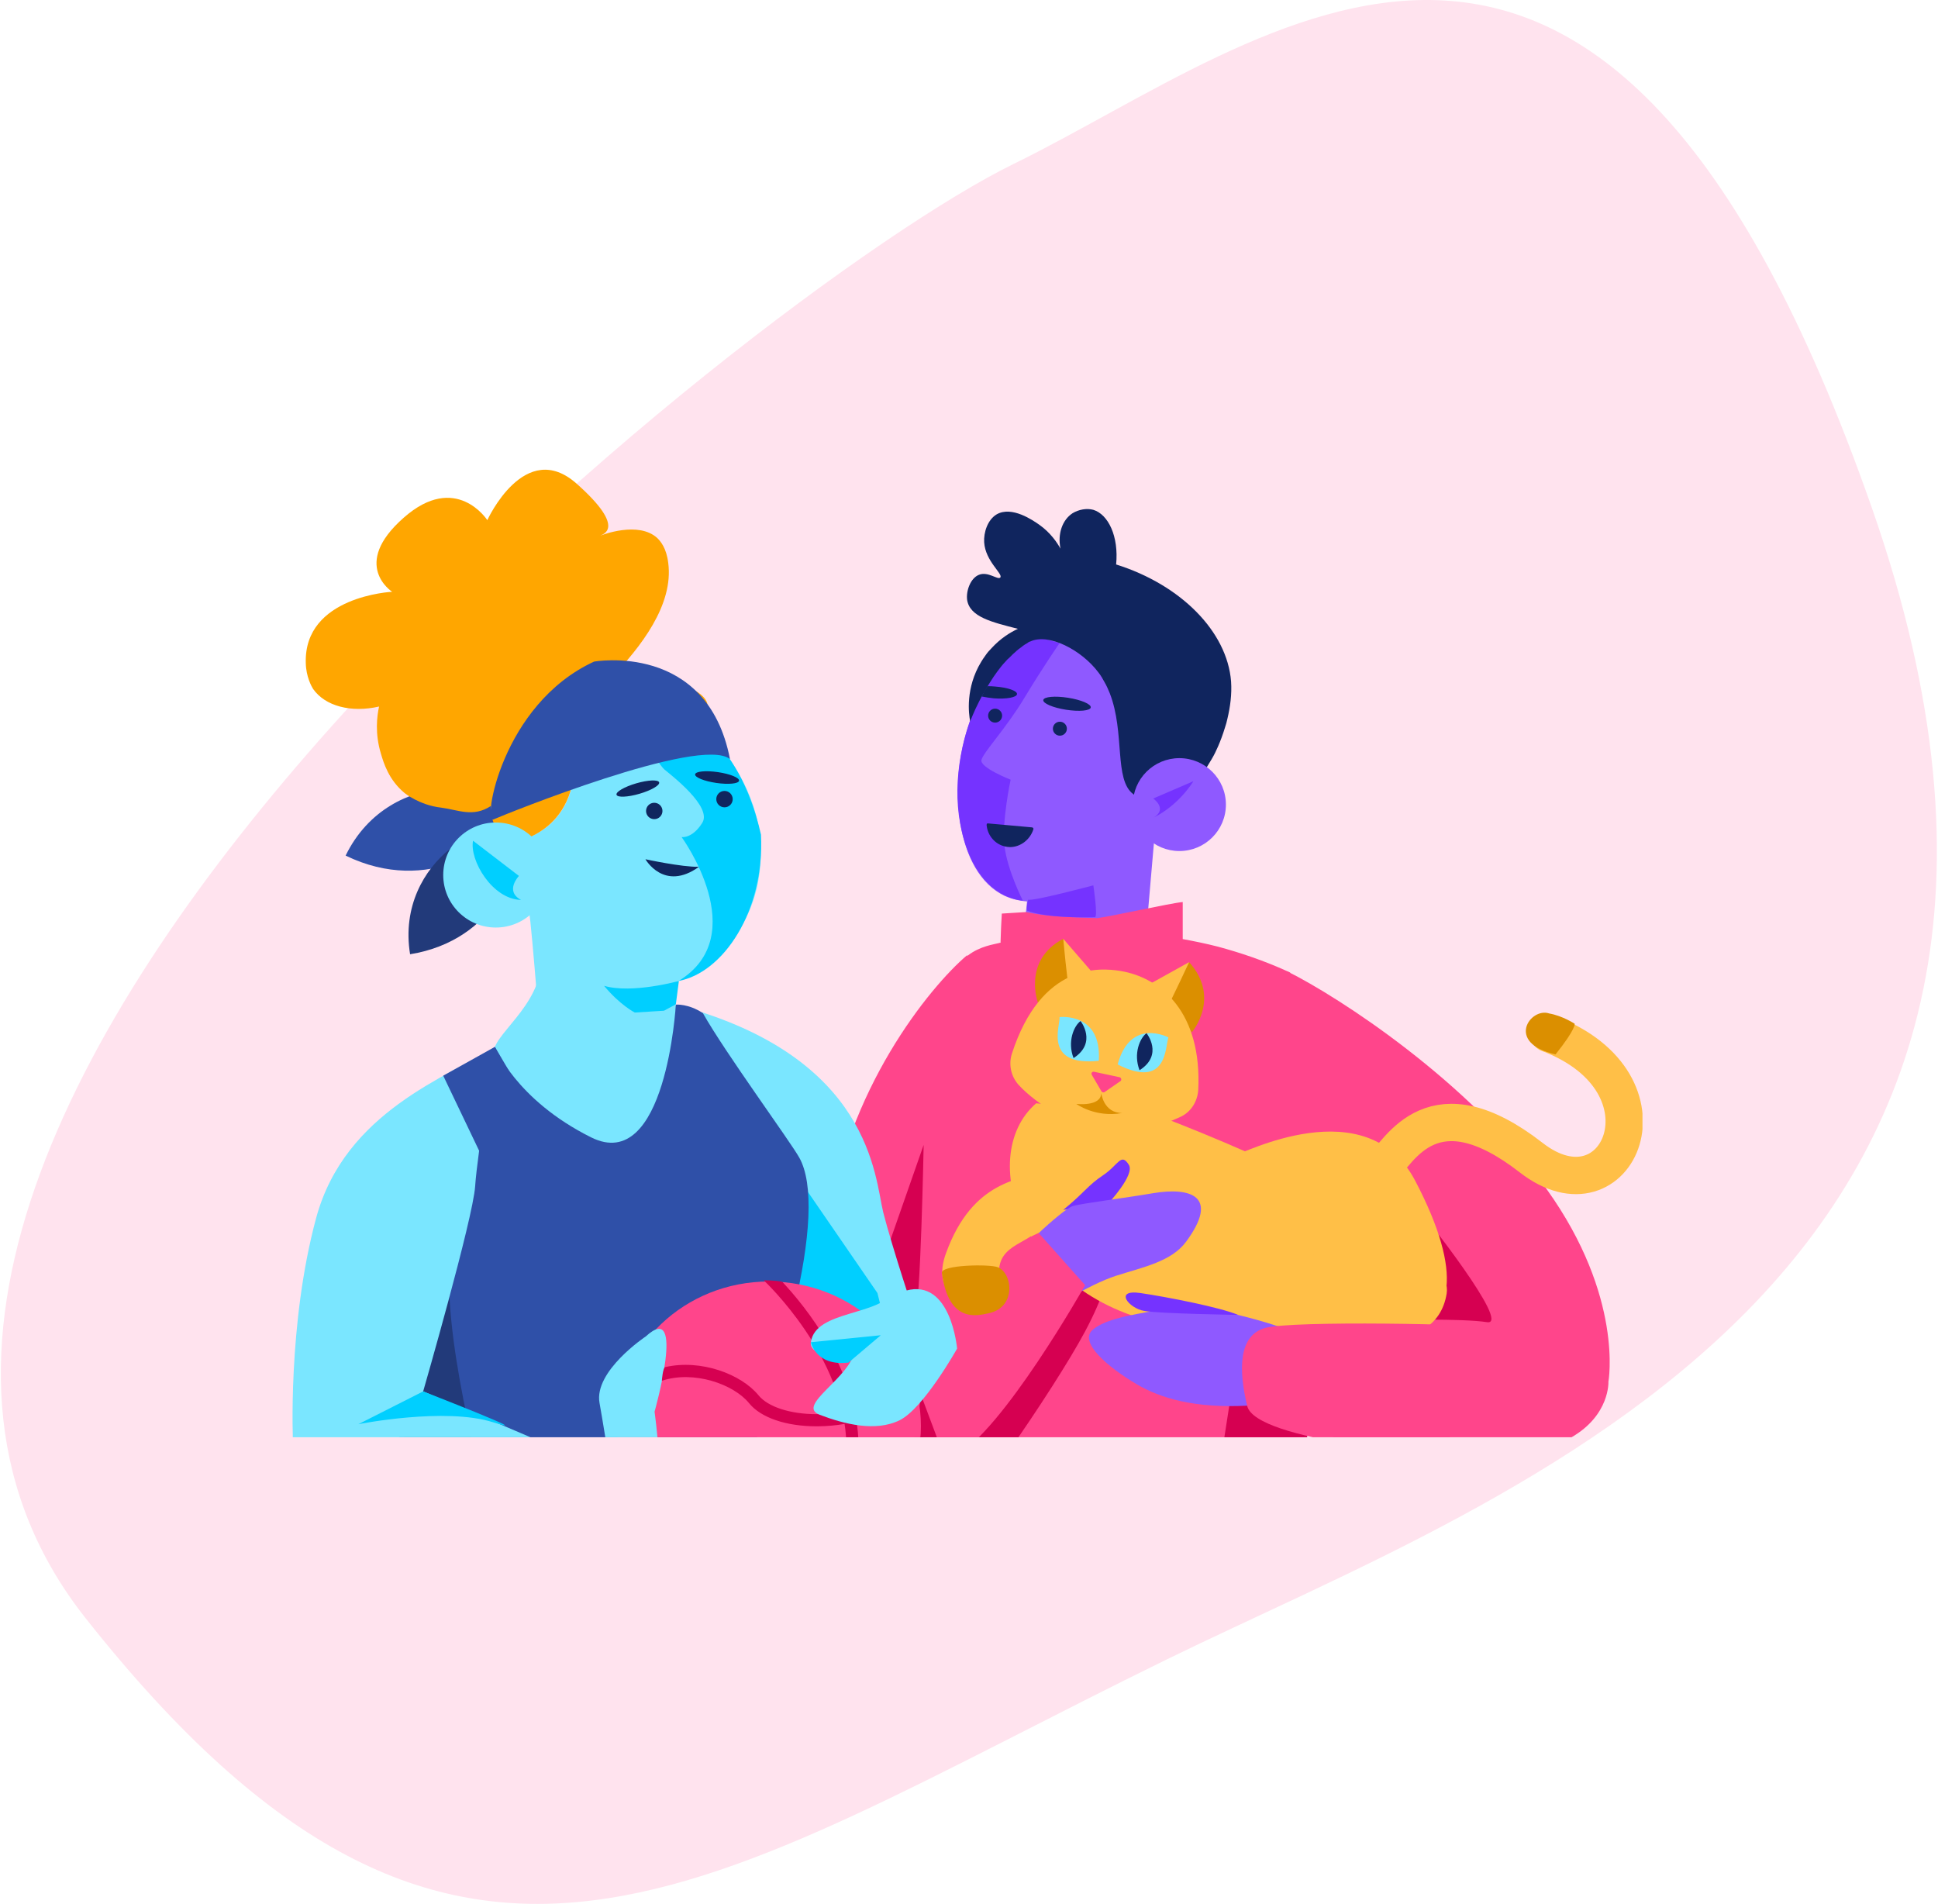<svg width="623" height="612" viewBox="0 0 623 612" fill="none" xmlns="http://www.w3.org/2000/svg">
<path d="M375.27 533.323C484.614 479.84 688.376 410.774 601.74 163.253C515.104 -84.268 408.174 12.431 325.715 52.761C243.255 93.091 -97.491 362.064 27.543 520.197C147.242 671.589 226.051 606.308 375.27 533.323Z" fill="#FFE3EE"/>
<g clip-path="url(#clip0)">
<path d="M311.782 231.994C311.88 231.701 311.977 231.311 312.173 231.018C312.564 230.042 313.932 226.627 316.376 222.431C316.963 221.455 317.549 220.381 318.233 219.308C321.068 214.917 324.88 210.233 329.572 207.11C329.768 207.012 330.061 206.817 330.256 206.72C330.452 206.622 330.647 206.427 330.843 206.329C330.941 206.232 331.038 206.232 331.136 206.232C332.407 205.549 333.775 204.866 335.144 204.475C336.708 203.987 338.272 203.695 339.933 203.597C358.408 202.621 378.739 228.969 374.536 253.071C374.243 254.828 373.754 256.584 373.265 258.243C372.777 259.61 372.288 260.976 371.701 262.244L368.867 295.032C355.768 295.813 342.279 298.447 329.181 299.228L330.159 289.763C327.617 289.567 325.271 288.982 323.023 288.006C306.992 280.492 304.549 251.608 311.782 231.994Z" fill="#8F59FF"/>
<path d="M304.353 326.551C303.083 305.18 318.038 304.009 321.166 303.131C321.361 303.034 321.557 303.034 321.655 303.034C321.655 302.838 321.655 302.741 321.655 302.546C321.752 299.618 321.85 296.593 322.046 293.666C324.685 293.47 327.324 293.373 329.865 293.178C335.73 294.446 341.693 294.837 352.738 295.129C356.453 294.739 376.491 290.25 380.206 289.958V301.863C383.92 302.546 387.732 303.326 391.544 304.302C398.778 306.254 406.304 308.791 413.831 312.206C414.124 312.304 414.417 312.499 414.808 312.694C397.409 329.186 373.754 339.334 347.851 339.334C324.196 339.432 321.264 340.603 304.353 326.551Z" fill="#FF458B"/>
<path d="M340.618 206.72C340.618 206.72 335.144 214.624 329.279 224.382C323.414 234.14 316.083 241.849 315.497 244.289C314.91 246.729 324.88 250.632 324.88 250.632C324.88 250.632 321.948 264.293 322.925 272.1C323.903 279.907 328.79 289.47 328.79 289.47C328.79 289.47 313.248 289.372 308.654 264.684C303.376 235.994 322.925 201.841 336.61 205.549" fill="#7533FF"/>
<path d="M327.226 202.133C324.88 203.207 321.655 205.158 318.722 208.379C318.038 209.062 317.354 209.842 316.767 210.721C316.278 211.404 315.79 212.087 315.399 212.77C310.316 221.162 311.391 229.456 311.88 231.896C311.978 231.603 312.075 231.213 312.271 230.92C312.662 229.944 314.03 226.529 316.474 222.333C317.06 221.357 317.647 220.284 318.331 219.21C318.722 218.625 319.015 218.137 319.406 217.551C319.797 216.966 320.188 216.478 320.579 215.892C320.97 215.307 321.459 214.819 321.85 214.234C322.339 213.648 322.73 213.16 323.219 212.672C323.609 212.184 324 211.794 324.489 211.404C324.587 211.306 324.782 211.111 324.88 211.013C325.076 210.818 325.173 210.721 325.369 210.525L325.467 210.428C325.564 210.33 325.564 210.33 325.662 210.233C325.955 209.94 326.249 209.745 326.542 209.452C326.737 209.257 326.933 209.062 327.226 208.866C327.422 208.671 327.519 208.574 327.715 208.476C328.008 208.281 328.204 208.086 328.497 207.891C328.79 207.598 329.181 207.403 329.572 207.11C329.768 207.012 330.061 206.817 330.256 206.72C330.452 206.524 330.647 206.427 330.843 206.329C330.941 206.232 331.038 206.232 331.136 206.232C337.001 203.402 347.655 208.866 353.129 216.185C353.911 217.161 354.498 218.234 355.084 219.308C355.769 220.479 356.257 221.65 356.746 222.821C361.731 235.604 358.017 250.729 364.37 255.316L364.468 255.413C367.303 257.365 370.528 258.146 373.265 258.341C374.927 258.438 376.393 258.341 377.566 258.243C377.762 258.048 378.055 257.853 378.348 257.56C378.837 257.17 379.326 256.78 379.814 256.292C380.401 255.706 381.085 255.121 381.672 254.438C383.724 252.388 385.875 249.754 387.928 246.631C388.612 245.46 389.394 244.289 390.078 243.02C390.469 242.337 392.326 238.727 393.792 233.848C394.086 232.969 394.379 231.994 394.574 231.018C395.454 227.31 396.041 223.211 395.747 219.015C394.477 203.012 379.619 187.984 358.799 181.446C359.678 172.371 356.257 165.345 351.468 163.881C349.317 163.295 346.776 163.783 344.821 164.954C341.497 167.101 339.933 171.59 340.911 176.371C339.836 174.42 337.685 171.2 334.069 168.662C332.114 167.296 325.271 162.515 320.384 165.345C317.451 167.101 316.181 171.2 316.376 174.322C316.767 180.47 322.534 184.471 321.557 185.642C320.775 186.52 317.647 183.593 314.714 184.764C311.978 185.837 310.511 189.935 310.902 192.863C311.782 198.328 318.82 199.986 327.226 202.133Z" fill="#10255E"/>
<path d="M340.715 236.482C341.957 236.482 342.964 235.477 342.964 234.238C342.964 232.998 341.957 231.993 340.715 231.993C339.474 231.993 338.467 232.998 338.467 234.238C338.467 235.477 339.474 236.482 340.715 236.482Z" fill="#10255E"/>
<path d="M319.895 232.286C321.137 232.286 322.143 231.281 322.143 230.042C322.143 228.802 321.137 227.797 319.895 227.797C318.654 227.797 317.647 228.802 317.647 230.042C317.647 231.281 318.654 232.286 319.895 232.286Z" fill="#10255E"/>
<path d="M379.13 273.564C387.39 273.564 394.086 266.879 394.086 258.634C394.086 250.388 387.39 243.704 379.13 243.704C370.871 243.704 364.175 250.388 364.175 258.634C364.175 266.879 370.871 273.564 379.13 273.564Z" fill="#8F59FF"/>
<path d="M315.594 223.894C316.474 224.089 318.527 224.382 319.504 224.479C323.512 224.772 326.835 224.187 326.933 223.113C327.031 222.04 323.805 220.967 319.797 220.674C319.015 220.576 318.136 220.576 317.451 220.576C316.865 221.552 316.669 221.552 315.594 223.894Z" fill="#10255E"/>
<path d="M350.641 227.41C350.808 226.345 347.528 224.948 343.314 224.29C339.1 223.632 335.549 223.961 335.382 225.026C335.215 226.091 338.496 227.488 342.71 228.146C346.923 228.805 350.474 228.475 350.641 227.41Z" fill="#10255E"/>
<path d="M317.158 265.172C317.451 268.587 319.895 271.417 323.121 272.1C323.61 272.197 324.098 272.295 324.685 272.295C328.008 272.295 331.136 269.953 332.211 266.538C332.211 266.343 332.211 266.245 332.114 266.147C332.016 266.05 331.918 265.952 331.723 265.952L317.647 264.684C317.549 264.684 317.354 264.684 317.256 264.781C317.256 264.879 317.158 264.976 317.158 265.172Z" fill="#10255E"/>
<path d="M383.627 251.12L370.724 256.682C370.724 256.682 375.514 260 370.822 262.83C379.228 258.633 383.627 251.12 383.627 251.12Z" fill="#7533FF"/>
<path d="M330.158 292.69C330.158 292.69 334.948 295.227 351.956 294.837C353.031 294.837 351.467 284.59 351.467 284.59C351.467 284.59 331.722 289.86 330.549 289.177C329.963 291.031 330.158 292.69 330.158 292.69Z" fill="#7533FF"/>
<path d="M413.928 312.304C430.252 320.403 472.382 347.629 497.209 382.27C522.037 416.912 517.052 444.138 517.052 444.138C517.052 444.138 519.203 487.172 415.004 458.385C401.612 454.677 405.718 421.206 405.718 421.206L462.411 423.06L405.718 384.027L390.567 342.554L391.837 320.305L413.928 312.304Z" fill="#FF458B"/>
<path d="M297.511 347.629C297.511 364.999 296.533 515.959 297.804 536.451C368.476 562.408 422.726 522.204 422.726 522.204L411.582 325.38L304.94 316.695L297.511 347.629Z" fill="#FF458B"/>
<path d="M415.981 390.663L405.718 384.125L381.574 539.184L424.387 531.767L415.981 390.663Z" fill="#D60051"/>
<path d="M173.176 302.448C177.868 319.135 161.739 329.771 159.1 336.504C156.461 343.238 181.582 375.83 184.319 377.684C187.154 379.538 216.869 381.392 216.869 381.392L227.132 365.584L217.162 322.94L202.891 297.764L173.176 302.448Z" fill="#7AE6FF"/>
<path d="M310.902 307.035C298.781 317.281 271.803 350.654 266.232 394.274C260.66 437.893 298.782 467.656 298.782 467.656C298.782 467.656 324.782 446.285 324.782 441.699C324.782 437.015 310.902 307.035 310.902 307.035Z" fill="#FF458B"/>
<path d="M296.924 368.023L284.804 402.665C284.804 402.665 292.233 425.89 294.09 423.06C295.947 420.328 296.924 368.023 296.924 368.023Z" fill="#D60051"/>
<path d="M217.26 322.94C280.209 339.529 281.187 378.563 283.924 389.687C286.758 400.811 294.187 423.158 294.187 423.158L268.968 464.923L231.824 398.079L217.26 322.94Z" fill="#7AE6FF"/>
<path d="M249.517 368.316L282.067 415.644C282.067 415.644 286.759 433.306 283.924 434.185C281.089 435.063 242.968 440.723 242.968 440.723L249.517 368.316Z" fill="#00CFFF"/>
<path d="M159.1 336.504C159.1 336.504 165.747 353.484 189.988 365.584C214.132 377.684 217.26 322.94 217.26 322.94C217.26 322.94 221.267 322.55 225.959 325.673C233.095 338.358 254.013 366.853 256.945 372.122C261.637 380.514 260.66 398.079 255.088 421.304C249.517 444.528 241.11 464.923 242.088 470.485C243.065 476.047 180.702 482.585 180.702 482.585L132.317 471.461L111.888 422.279L159.1 336.504Z" fill="#2F50A8"/>
<path d="M161.935 264.196C164.574 250.925 125.572 245.363 111.106 275.028C137.986 288.104 160.468 271.417 161.935 264.196Z" fill="#2F50A8"/>
<path d="M164.965 270.832C159.784 259.219 126.843 276.101 131.829 306.742C159.589 302.253 167.8 277.174 164.965 270.832Z" fill="#223A7A"/>
<path d="M244.043 266.83C242.968 259.902 240.133 252.583 235.93 246.143C235.93 246.045 235.832 246.045 235.832 245.948C232.9 241.361 229.381 237.165 225.275 233.75C224.787 233.36 224.396 232.969 223.907 232.579C221.952 234.14 219.313 235.506 216.771 235.994C211.297 237.165 205.335 235.018 201.327 230.334C198.492 239.605 184.514 239.605 184.514 239.605C187.349 267.513 165.845 270.343 165.845 270.343C165.747 270.441 165.551 270.636 165.454 270.734C165.454 272.685 165.454 274.637 165.747 276.491C166.04 279.028 166.822 285.469 170.243 292.592C170.146 292.592 170.146 292.495 170.048 292.495C170.537 295.812 171.612 307.62 172.589 320.013C187.545 319.915 202.402 319.72 217.358 319.623C217.358 318.354 218.042 316.5 217.944 315.426C228.012 312.011 233.095 305.083 235.441 302.058C246.682 287.518 244.629 270.734 244.043 266.83Z" fill="#7AE6FF"/>
<path d="M201.132 227.895C201.132 227.895 211.2 245.265 213.546 247.314C215.989 249.363 228.99 259.317 225.764 264.488C222.538 269.66 219.117 269.075 219.117 269.075C219.117 269.075 242.186 300.692 218.14 315.329C232.411 312.694 245.802 293.08 244.629 268.294C237.201 235.506 217.944 229.652 217.944 229.652L201.132 227.895Z" fill="#00CFFF"/>
<path d="M227.426 226.431C226.546 220.869 211.2 216.185 196.342 218.039C206.019 207.988 216.576 194.424 214.816 180.958C214.23 176.079 212.275 173.932 211.297 172.956C205.237 167.394 193.507 171.98 193.019 172.175C193.312 171.785 201.914 170.224 185.492 155.586C168.777 140.559 156.656 167.199 156.656 167.199C156.656 167.199 146.588 151.586 129.776 166.418C112.572 181.543 126.061 190.228 126.061 190.228C126.061 190.228 97.617 191.594 98.301 213.16C98.399 217.551 100.158 220.674 100.647 221.455C104.557 227.017 112.865 229.164 121.858 227.114C121.174 230.237 120.49 235.799 122.445 242.24C123.324 245.265 124.986 250.729 130.069 254.925C130.069 254.925 134.859 258.829 141.799 259.609C147.175 260.293 152.062 262.83 157.732 259.122C157.634 268.002 164.672 271.417 165.454 270.636C165.649 270.539 187.349 267.416 184.514 239.507C184.514 239.507 198.492 239.507 201.327 230.237C205.335 234.921 211.297 237.165 216.771 235.897C219.313 235.311 221.854 234.043 223.907 232.482C226.253 230.725 227.719 228.481 227.426 226.431Z" fill="#FFA600"/>
<path d="M205.533 255.168C209.318 254.07 212.166 252.424 211.894 251.493C211.623 250.561 208.335 250.696 204.551 251.794C200.767 252.892 197.919 254.537 198.19 255.469C198.461 256.401 201.749 256.266 205.533 255.168Z" fill="#10255E"/>
<path d="M237.58 250.959C237.72 249.999 234.672 248.762 230.772 248.196C226.872 247.63 223.597 247.949 223.457 248.909C223.317 249.869 226.365 251.106 230.265 251.673C234.165 252.239 237.44 251.919 237.58 250.959Z" fill="#10255E"/>
<path d="M210.32 263.317C211.777 263.317 212.959 262.138 212.959 260.683C212.959 259.227 211.777 258.048 210.32 258.048C208.862 258.048 207.681 259.227 207.681 260.683C207.681 262.138 208.862 263.317 210.32 263.317Z" fill="#10255E"/>
<path d="M232.9 259.512C234.357 259.512 235.539 258.332 235.539 256.877C235.539 255.422 234.357 254.242 232.9 254.242C231.442 254.242 230.26 255.422 230.26 256.877C230.26 258.332 231.442 259.512 232.9 259.512Z" fill="#10255E"/>
<path d="M159.393 298.155C168.733 298.155 176.304 290.596 176.304 281.273C176.304 271.949 168.733 264.391 159.393 264.391C150.054 264.391 142.483 271.949 142.483 281.273C142.483 290.596 150.054 298.155 159.393 298.155Z" fill="#7AE6FF"/>
<path d="M218.238 315.329C218.238 315.329 203.184 319.525 194.192 316.89C199.372 323.136 204.064 325.478 204.064 325.478L213.448 324.892L217.26 322.843L218.238 315.329Z" fill="#00CFFF"/>
<path d="M152.062 270.246L166.822 281.566C166.822 281.566 162.13 286.445 167.506 289.275C158.22 289.08 150.889 276.491 152.062 270.246Z" fill="#00CFFF"/>
<path d="M207.485 276.199C207.485 276.199 213.448 286.738 224.689 278.638C219.117 278.736 207.485 276.199 207.485 276.199Z" fill="#10255E"/>
<path d="M190.966 212.672C161.153 226.431 155.092 264.879 158.611 263.415C162.13 261.854 224.982 236.385 234.659 243.996C227.328 206.134 190.966 212.672 190.966 212.672Z" fill="#2F50A8"/>
<path d="M144.34 412.619C144.927 443.553 157.829 485.318 161.055 504.835C164.769 527.084 170.341 545.722 170.341 545.722C170.341 545.722 129.385 535.183 129.385 506.103C129.385 477.024 130.655 426.866 130.655 426.866L144.34 412.619Z" fill="#223A7A"/>
<path d="M159.1 336.504C144.34 346.067 110.91 357.192 101.624 391.541C92.338 425.89 94.196 463.947 94.196 463.947C94.196 463.947 142.483 505.225 201.132 494.588C221.561 490.88 201.132 475.072 201.132 475.072L136.032 447.261C136.032 447.261 152.062 391.736 152.746 381.295C153.431 370.756 159.1 336.504 159.1 336.504Z" fill="#7AE6FF"/>
<path d="M352.054 406.666C352.054 406.666 361.633 403.934 348.731 428.135C339.151 446.09 307.97 491.758 299.661 496.54C298.684 476.145 297.511 465.704 297.511 465.704L352.054 406.666Z" fill="#D60051"/>
<path d="M456.937 389.687C456.937 389.687 486.066 426.183 478.051 425.012C470.036 423.743 447.358 424.329 447.358 424.329L456.937 389.687Z" fill="#D60051"/>
<path d="M333.091 354.655C312.955 372.024 328.986 419.742 379.228 426.476C429.861 433.306 461.531 437.307 465.05 415.839C468.569 394.371 371.31 358.265 371.31 358.265L333.091 354.655Z" fill="#FFBF47"/>
<path d="M341.791 301.765C341.791 301.765 344.43 312.109 343.55 314.353C342.67 316.695 333.775 322.648 333.775 322.648C333.775 322.648 328.399 308.889 341.791 301.765Z" fill="#DB8F00"/>
<path d="M382.258 309.279C382.258 309.279 376.491 318.061 376.589 320.501C376.686 322.94 383.138 331.82 383.138 331.82C383.138 331.82 392.619 320.794 382.258 309.279Z" fill="#DB8F00"/>
<path d="M360.167 312.109C353.618 311.035 334.753 309.474 325.271 338.749C324.196 342.164 324.978 345.97 327.421 348.702C333.384 355.24 344.527 361.388 352.543 363.632C352.934 363.73 353.422 363.827 353.813 363.925C362.806 365.194 372.972 362.071 379.619 358.948C382.845 357.387 384.897 354.167 385.19 350.459C386.461 325.478 373.265 314.256 360.167 312.109Z" fill="#FFBF47"/>
<path d="M340.618 326.942C340.813 329.869 335.437 342.848 353.227 340.993C354.205 325.283 340.618 326.942 340.618 326.942Z" fill="#7AE6FF"/>
<path d="M347.362 328.21C345.212 329.771 343.061 334.846 345.114 340.115C352.836 335.138 347.362 328.21 347.362 328.21Z" fill="#10255E"/>
<path d="M375.611 333.479C374.536 336.212 375.416 350.361 359.287 342.164C363.393 326.941 375.611 333.479 375.611 333.479Z" fill="#7AE6FF"/>
<path d="M368.573 332.113C366.423 333.675 364.273 338.749 366.325 344.018C374.145 339.042 368.573 332.113 368.573 332.113Z" fill="#10255E"/>
<path d="M351.663 344.506L359.874 346.263C360.46 346.36 360.656 347.239 360.167 347.531L355.084 351.044C354.791 351.24 354.302 351.142 354.107 350.849L351.077 345.677C350.588 344.994 351.077 344.409 351.663 344.506Z" fill="#FF458B"/>
<path d="M354.009 351.337C354.009 351.337 354.693 357.777 360.754 357.777C352.054 359.339 345.994 354.85 345.994 354.85C345.994 354.85 354.009 355.826 354.009 351.337Z" fill="#DB8F00"/>
<path d="M382.258 309.279L369.258 316.5C369.258 316.5 374.634 324.599 375.611 323.038C376.589 321.477 382.258 309.279 382.258 309.279Z" fill="#FFBF47"/>
<path d="M341.791 301.765L351.663 313.182C351.663 313.182 344.039 318.842 343.55 317.086C343.061 315.329 341.791 301.765 341.791 301.765Z" fill="#FFBF47"/>
<path d="M307.579 413.302L323.121 415.156C323.121 415.156 325.858 427.939 318.624 430.964C314.421 432.818 305.526 428.622 307.579 413.302Z" fill="#FFA600"/>
<path d="M396.92 371.341C398.875 371.244 439.343 349.678 454.983 379.636C470.622 409.496 467.103 425.109 451.659 426.183C436.117 427.256 396.92 371.341 396.92 371.341Z" fill="#FFBF47"/>
<path d="M443.839 376.123C450.095 369.39 460.847 347.727 492.224 372.122C520.083 393.786 540.023 348.214 497.796 332.211" stroke="#FFBF47" stroke-width="12" stroke-miterlimit="10" stroke-linecap="round" stroke-linejoin="round"/>
<path d="M341.791 388.906C348.437 383.539 349.61 381.1 354.596 377.782C359.581 374.464 360.363 370.365 362.904 374.464C364.859 377.684 356.257 386.857 356.257 386.857L341.791 388.906Z" fill="#7533FF"/>
<path d="M325.956 405.593C324.196 405.007 341.693 388.418 345.016 387.638C348.242 386.76 361.633 385.101 370.724 383.539C382.552 381.588 392.229 384.32 381.281 399.153C376.589 405.495 367.694 407.252 358.799 410.082C349.904 412.912 336.024 421.889 336.024 421.889L325.956 405.593Z" fill="#8F59FF"/>
<path d="M333.873 396.323C333.873 396.323 296.631 413.692 283.044 429.208C270.435 443.65 266.525 461.215 274.931 466.094C283.337 470.973 291.744 475.853 306.992 468.046C322.241 460.239 348.828 413.107 348.828 413.107L333.873 396.323Z" fill="#FF458B"/>
<path d="M296.045 448.334C296.045 451.457 292.526 465.899 293.112 472.73C302.985 472.144 303.864 469.217 303.864 469.217L296.045 448.334Z" fill="#D60051"/>
<path d="M247.171 504.834C274.163 504.834 296.045 484.038 296.045 458.385C296.045 432.732 274.163 411.936 247.171 411.936C220.178 411.936 198.297 432.732 198.297 458.385C198.297 484.038 220.178 504.834 247.171 504.834Z" fill="#FF458B"/>
<path d="M255.186 472.437C229.381 472.437 207.778 466.289 206.41 465.899L207.485 462.191C207.974 462.386 258.118 476.633 296.729 461.605L298.195 465.216C284.315 470.583 269.066 472.437 255.186 472.437Z" fill="#D60051"/>
<path d="M207.583 429.598C207.583 429.598 190.868 440.723 192.725 450.969C194.582 461.215 199.274 491.856 199.274 491.856C199.274 491.856 206.703 496.54 210.417 488.148C214.132 479.756 210.417 453.799 210.417 453.799C210.417 453.799 220.681 417.596 207.583 429.598Z" fill="#7AE6FF"/>
<path d="M142.483 345.775L154.897 371.732L171.025 356.899L159.1 336.504L142.483 345.775Z" fill="#2F50A8"/>
<path d="M418.522 429.305C409.236 425.012 385.679 418.571 376.198 420.425C366.716 422.279 356.257 423.353 351.37 427.354C346.482 431.355 356.257 439.552 365.348 444.919C373.07 449.505 384.213 452.725 400.928 451.847C417.545 451.066 418.522 429.305 418.522 429.305Z" fill="#8F59FF"/>
<path d="M258.021 504.151L252.84 504.444C264.765 493.027 272.194 478.78 272.096 464.826C271.803 436.136 245.802 411.838 245.509 411.545C245.509 411.545 249.419 411.545 251.472 412.033C258.803 419.84 275.713 440.43 276.006 464.728C276.202 479.853 270.728 491.953 258.021 504.151Z" fill="#D60051"/>
<path d="M262.517 458.483C252.742 458.483 244.629 455.751 240.817 451.067C235.832 444.919 223.027 440.43 212.763 443.845C212.763 443.845 213.057 439.649 213.839 439.454C225.275 436.82 238.276 441.699 243.847 448.529C246.877 452.238 254.013 454.58 262.517 454.58C262.615 454.58 262.81 454.58 262.908 454.58C273.758 454.482 283.631 450.969 287.931 445.504L290.962 447.944C285.976 454.287 274.931 458.385 262.908 458.483C262.81 458.483 262.713 458.483 262.517 458.483Z" fill="#D60051"/>
<path d="M291.255 414.863C284.217 416.815 276.3 424.426 274.931 433.697C273.563 442.967 255.675 451.749 263.495 454.774C271.412 457.8 281.48 460.337 289.202 456.531C296.924 452.725 307.677 433.501 307.677 433.501C307.677 433.501 305.722 410.862 291.255 414.863Z" fill="#7AE6FF"/>
<path d="M287.638 414.766C282.946 423.158 262.126 421.011 260.66 431.452C259.682 437.99 283.924 438.869 291.353 431.452C298.781 424.036 287.638 414.766 287.638 414.766Z" fill="#7AE6FF"/>
<path d="M482.352 426.866C475.509 425.597 415.394 424.426 406.695 426.866C397.995 429.306 398.191 440.528 400.928 451.945C403.665 463.362 463.389 467.753 463.389 467.753L482.352 426.866Z" fill="#FF458B"/>
<path d="M335.926 376.221C328.497 379.343 312.76 378.855 304.06 402.958C296.924 422.67 325.076 423.939 322.632 416.62C317.451 401.495 326.835 401.104 332.602 396.518C340.031 390.663 343.061 386.467 342.182 381.783C341.4 378.075 335.926 376.221 335.926 376.221Z" fill="#FFBF47"/>
<path d="M302.789 409.203C302.398 406.569 318.038 406.276 320.775 407.349C325.467 409.203 326.933 420.328 317.647 422.182C313.932 422.963 304.94 425.305 302.789 409.203Z" fill="#DB8F00"/>
<path d="M397.996 422.67C392.228 420.23 375.22 416.913 366.619 415.644C357.919 414.375 362.904 420.621 367.889 421.401C372.777 422.28 397.996 422.67 397.996 422.67Z" fill="#7533FF"/>
<path d="M497.991 325.77C492.029 323.721 483.72 335.236 500.044 338.944C506.691 330.649 506.202 329.088 506.202 329.088C506.202 329.088 502.39 326.551 497.991 325.77Z" fill="#DB8F00"/>
<path d="M136.031 447.261L115.211 457.8C115.211 457.8 143.069 452.237 158.611 457.214C174.153 462.093 136.031 447.261 136.031 447.261Z" fill="#00CFFF"/>
<path d="M272.781 437.99L283.142 429.208L260.66 431.452C260.66 431.452 262.224 439.259 272.781 437.99Z" fill="#00CFFF"/>
</g>
<defs>
<clipPath id="clip0">
<rect width="434" height="311" fill="white" transform="translate(94 151)"/>
</clipPath>
</defs>
</svg>
